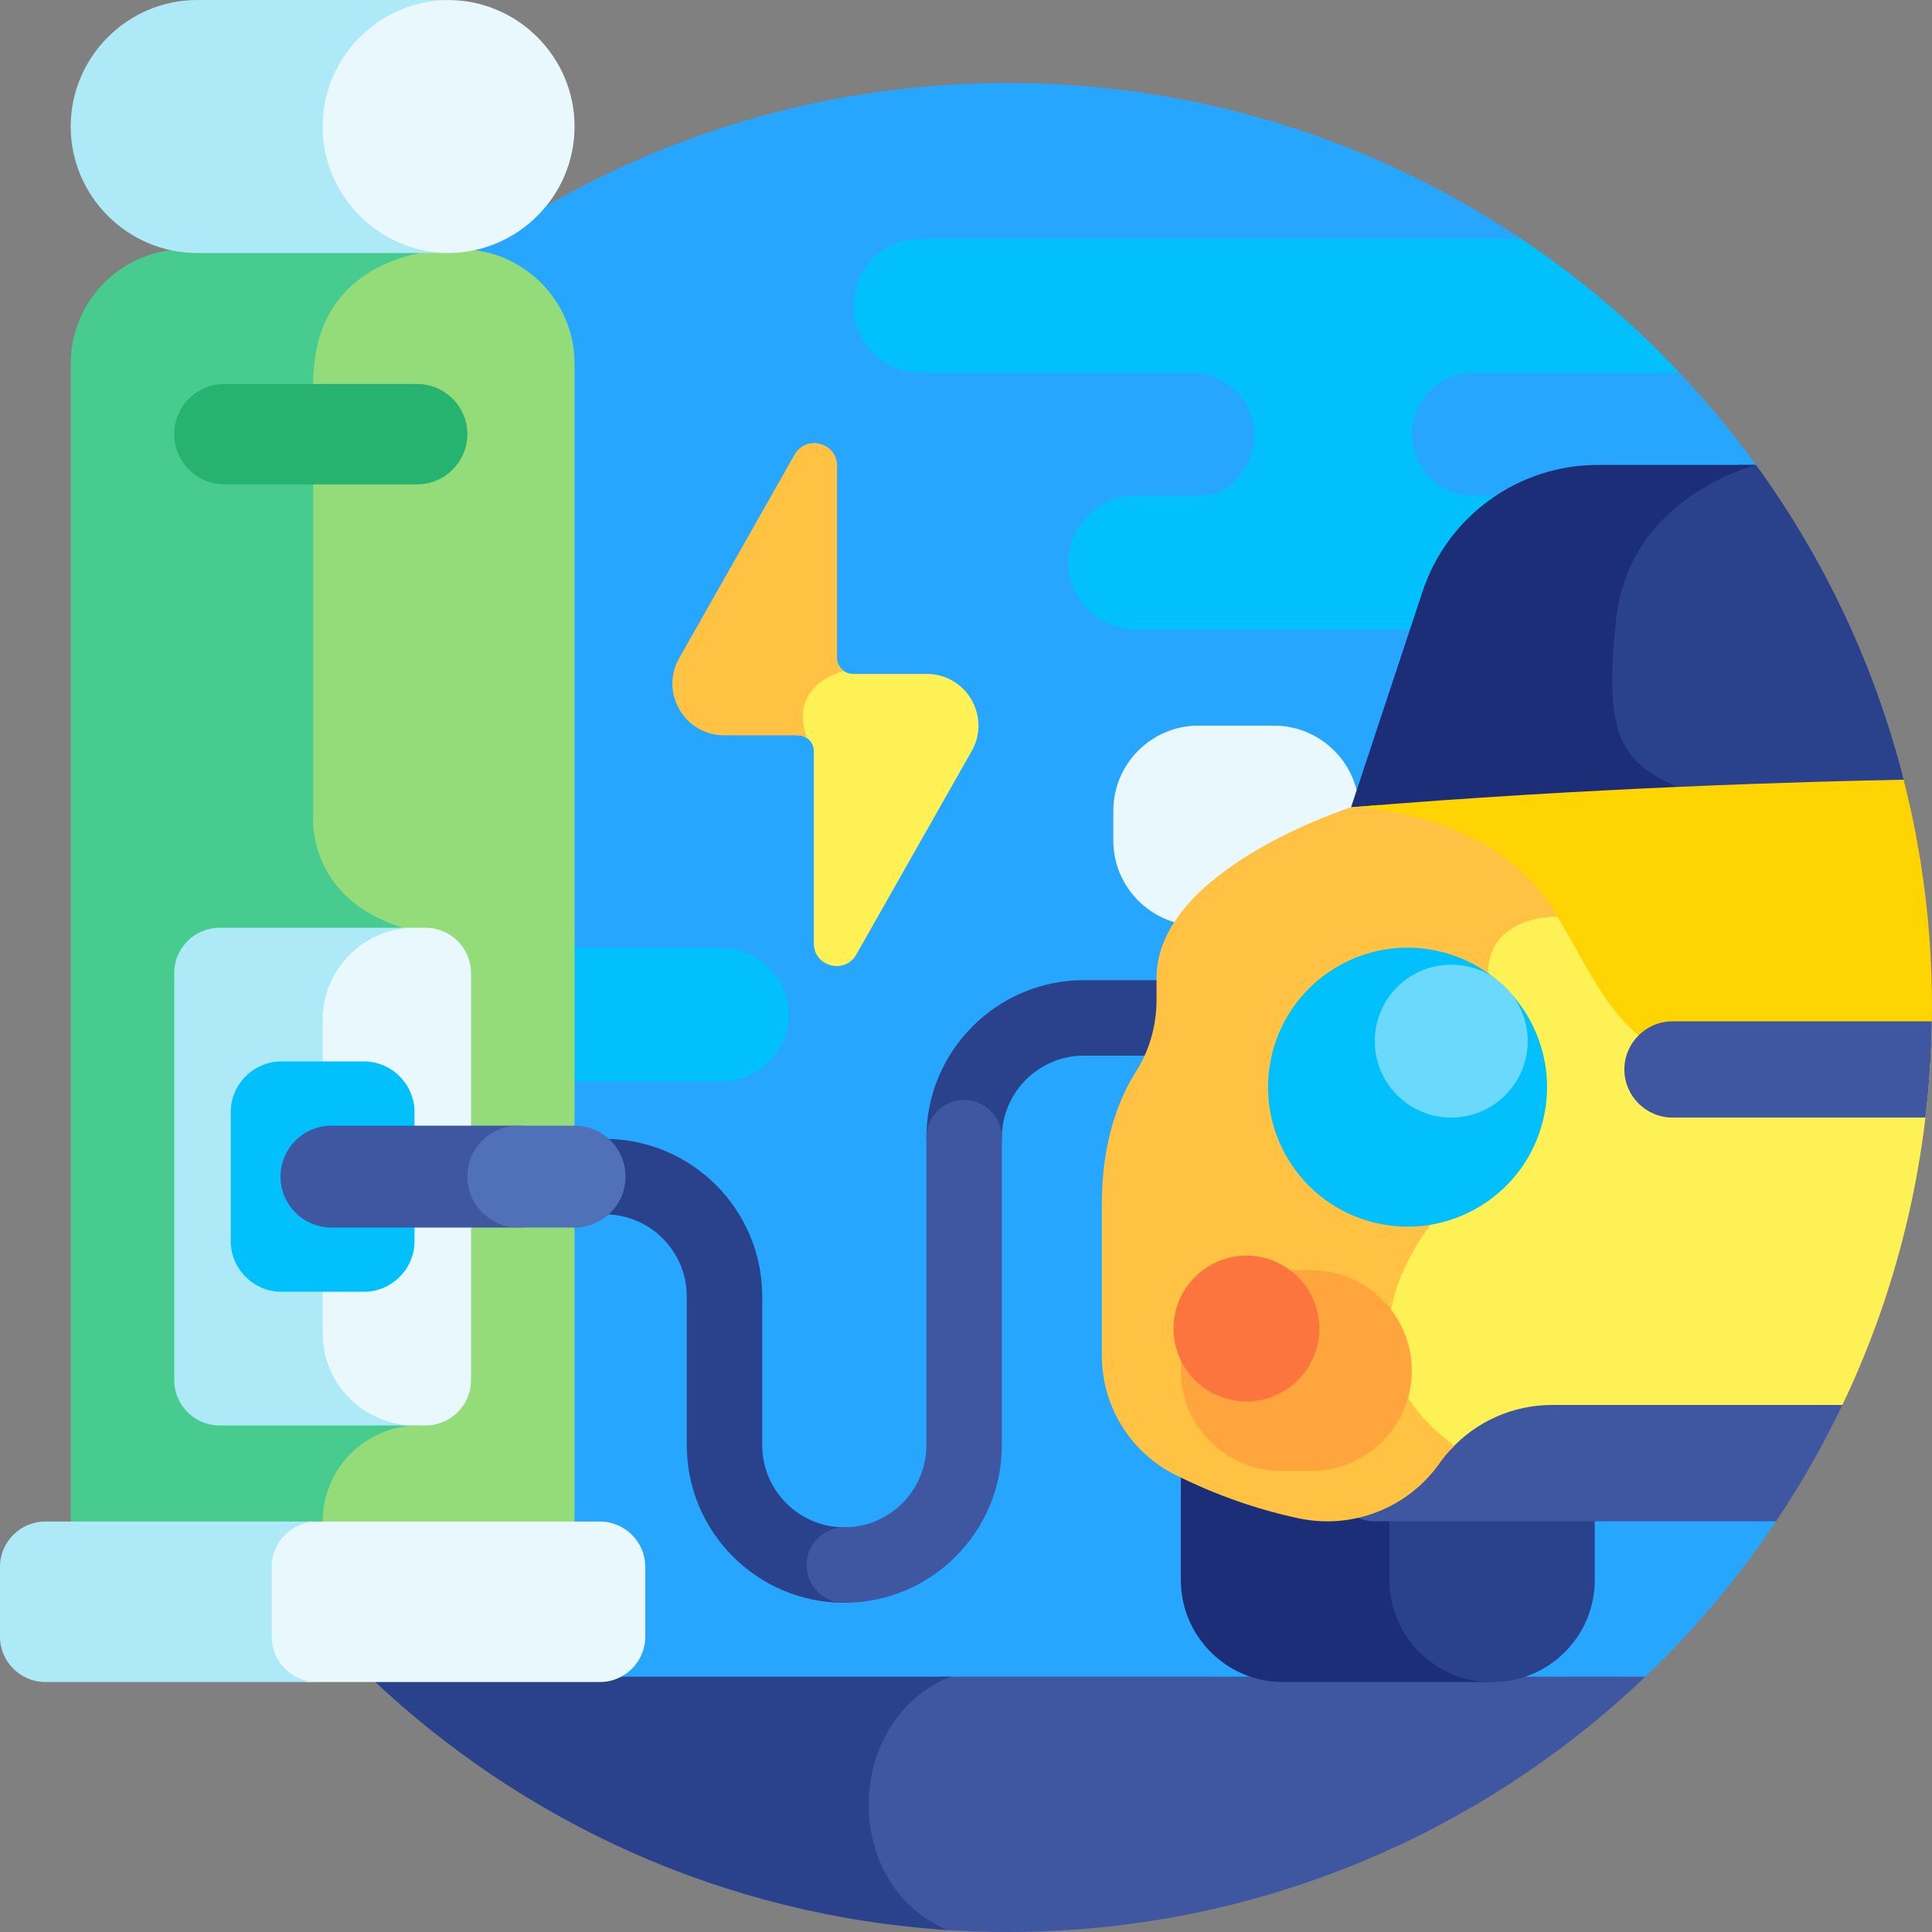 <svg id="Layer_1" enable-background="new 0 0 512 512" height="512" viewBox="0 0 512 512" width="512" xmlns="http://www.w3.org/2000/svg"><rect x="0" y="0" width="512" height="512" fill="#808080" stroke="none"/><g><path d="m470.676 403.162-5.304-279.95c-44.53-61.328-116.788-101.216-198.374-101.216-135.311 0-245.002 109.691-245.002 245.002 0 70.822 30.062 134.613 78.107 179.344h333.789c13.858-12.902 26.208-27.397 36.784-43.18z" fill="#27a6ff"/><path d="m190.852 251.144h-40.112c-9.789 0-17.725 7.936-17.725 17.725 0 9.789 7.936 17.724 17.725 17.724h40.521c10.324 0 18.66-8.945 17.64-19.468-.887-9.147-8.859-15.981-18.049-15.981z" fill="#02c0fc"/><path d="m390.518 131.36c-9.002 0-16.299-7.298-16.299-16.3 0-9.002 7.297-16.3 16.299-16.3h54.553c-12.582-13.312-26.634-25.218-41.905-35.449h-159.265c-9.748 0-17.725 7.976-17.725 17.725s7.976 17.725 17.725 17.725h71.628c8.713 0 16.262 6.613 16.803 15.31.523 8.473-5.292 17.29-14.28 17.29h-17.19c-9.748 0-17.724 7.976-17.724 17.724 0 9.749 7.976 17.725 17.725 17.725h165.335l-.672-35.449h-75.008z" fill="#02c0fc"/><path d="m249.497 444.341c-26.001 12.744-26.887 53.583-1.04 66.964 6.121.458 12.303.694 18.541.694 65.544 0 125.077-25.738 169.043-67.659h-186.544z" fill="#3f57a0"/><g><path d="m251.904 444.341h-153.949c40.399 38.52 93.946 63.358 153.219 67.138-28.487-11.823-27.619-55.799.73-67.138z" fill="#2a428b"/></g><g><path d="m255.5 311.504c-5.523 0-10-4.478-10-10 0-23.022 18.728-41.75 41.75-41.75h28.689c5.522 0 10 4.477 10 10 0 5.522-4.478 10-10 10h-28.689c-11.993 0-21.75 9.757-21.75 21.75 0 5.523-4.478 10-10 10z" fill="#2a428b"/></g><g><path d="m370.217 418.766v-17.695h-5.738c-1.651 0-3.225-.327-4.677-.902-5.029 1.14-10.332 1.229-15.579.119-12.266-2.595-22.872-6.736-31.285-10.824v29.303c0 14.844 12.145 26.988 26.988 26.988h55.709c.263 0 .523-.012.785-.02-14.483-.421-26.203-12.389-26.203-26.969z" fill="#1d2e79"/></g><path d="m422.624 418.766v-17.695h-2.866-12.366c-.019 0-.038 0-.058 0h-39.117v17.695c0 14.844 12.145 26.988 26.988 26.988h.43c14.844 0 26.989-12.145 26.989-26.988z" fill="#2a428b"/><g><path d="m337.674 245.307h-20.121c-12.381 0-22.511-10.13-22.511-22.511v-7.982c0-12.381 10.13-22.511 22.511-22.511h20.121c12.381 0 22.511 10.13 22.511 22.511v7.982c0 12.381-10.13 22.511-22.511 22.511z" fill="#e8f8fc"/></g><path d="m489.247 370.183h-77.979c-11.832 0-22.926 5.749-29.748 15.416-5.893 8.35-14.885 13.657-24.646 15.043 2.137 1.575 4.764 2.519 7.606 2.519h106.196c7.003-10.451 13.218-21.472 18.571-32.978z" fill="#3f57a0"/><path d="m426.843 163.581c-3.684 32.488 2.024 38.782 16.939 46.304 2.672 1.348 4.76 2.704 6.278 4.062h56.162c-7.351-33.296-21.472-64.045-40.852-90.735h-4.736c-9.388 3.598-30.865 14.567-33.791 40.369z" fill="#2a428b"/><path d="m465.371 123.212h-41.917c-21.104 0-39.832 13.524-46.47 33.556l-18.947 57.179h88.767c.786-2.318.223-4.22-2.347-5.402-14.042-6.454-19.791-12.462-16.125-44.796 3.668-32.332 37.039-40.537 37.039-40.537z" fill="#1d2e79"/><path d="m467.296 282.342c-34.63 0-39.455-16.535-53.421-40.476-.13-.222-.268-.433-.4-.652-.288.076-.575.152-.844.221-1.721-.021-11.892.134-17.008 7.286-3.753 5.249-3.761 12.814-.022 22.485 10.492 27.14-1.591 35.45-2.102 35.785l-.137.098c-.296.239-7.325 5.946-14.175 14.847-9.158 11.9-13.483 23.805-12.509 34.426.961 10.472 6.912 19.803 17.681 27.855 6.851-7.518 16.598-11.885 26.908-11.885h76.984c13.142-27.545 21.274-57.934 23.256-89.989-16.982-.001-33.193-.001-44.211-.001z" fill="#fef156"/><path d="m381.519 387.747c1.169-1.656 2.472-3.188 3.874-4.605-43.695-32.456 8.91-74.884 8.91-74.884s13.828-8.796 2.697-37.592 15.801-27.725 15.801-27.725.453-.277 1.246-.776c-.058-.1-.113-.197-.172-.297-12.631-21.653-36.936-27.133-48.435-28.52-2.46.195-4.927.395-7.402.602 0 0-51.542 16.345-51.542 45.218v5.734c0 6.75-1.819 13.409-5.453 19.097-4.111 6.434-9.043 17.758-9.043 35.056v40.192c0 13.375 7.526 25.628 19.489 31.608 8.623 4.311 19.767 8.782 32.735 11.526 14.236 3.009 28.905-2.745 37.295-14.634z" fill="#ffc242"/><path d="m504.497 206.629c-25.512.485-83.876 2.103-146.459 7.318 0 0 37.851 0 54.763 28.992 13.966 23.941 18.791 40.476 53.421 40.476h45.215c.359-5.428.563-10.899.563-16.418 0-20.833-2.609-41.056-7.503-60.368z" fill="#ffd402"/><g><path d="m347.566 336.645h-8.048c-14.618 0-26.579 11.961-26.579 26.579 0 14.619 11.961 26.579 26.579 26.579h8.048c14.618 0 26.579-11.961 26.579-26.579 0-14.619-11.961-26.579-26.579-26.579z" fill="#fea53d"/></g><ellipse cx="372.998" cy="287.944" fill="#02c0fc" rx="36.973" ry="36.973" transform="matrix(.23 -.973 .973 .23 7.06 584.808)"/><ellipse cx="384.665" cy="275.9" fill="#6ad9fb" rx="20.267" ry="20.267" transform="matrix(.707 -.707 .707 .707 -82.425 352.808)"/><path d="m443.225 270.665c-7.013 0-12.751 5.738-12.751 12.751s5.738 12.751 12.751 12.751h67.034c.995-8.378 1.565-16.885 1.692-25.502z" fill="#3f57a0"/><g><path d="m330.316 371.4c-10.627 0-19.323-8.695-19.323-19.322 0-10.627 8.695-19.323 19.322-19.323 10.627 0 19.322 8.695 19.322 19.323.002 10.627-8.693 19.322-19.321 19.322z" fill="#fc753f"/></g><path d="m121.983 66.047h-4.108c-8.114.237-36.875 3.357-36.875 35.707v114.286s-2.051 21.954 23.85 29.832l-21.35 131.882v25.465l-1.142 1.798h69.906v-308.689c0-16.654-13.626-30.281-30.281-30.281z" fill="#94dc79"/><path d="m106.85 245.872c-25.901-7.877-23.85-29.832-23.85-29.832s0-76.624 0-114.286c0-32.35 28.761-35.47 36.875-35.707h-70.858c-16.654 0-30.281 13.626-30.281 30.281v308.688h65.622l1.142-1.798c0-14.064 11.401-25.464 25.465-25.464h.285l-14.417-8.004z" fill="#47cb8f"/><path d="m86.5 33.526c0-18.223 14.738-33.162 32.882-33.51-.215-.004-.428-.016-.644-.016h-66.476c-18.44 0-33.526 15.087-33.526 33.526 0 18.439 15.087 33.526 33.526 33.526h66.477c.216 0 .429-.012.644-.016-18.145-.348-32.883-15.287-32.883-33.51z" fill="#ade9f7"/><path d="m118.882.004c-18.373.078-33.382 15.131-33.382 33.522 0 18.391 15.009 33.444 33.382 33.522 18.373-.079 33.382-15.131 33.382-33.522 0-18.391-15.008-33.444-33.382-33.522z" fill="#e8f8fc"/><path d="m112.833 245.872-4.982.001c-13.393 0-24.351 10.958-24.351 24.351v83.18c0 13.387 10.948 24.34 24.332 24.35h5.001c6.6 0 12-5.4 12-12v-107.882c0-6.6-5.4-12-12-12z" fill="#e8f8fc"/><path d="m85.5 353.403v-83.18c0-13.393 10.958-24.351 24.351-24.351h-51.684c-6.6 0-12 5.4-12 12v107.882c0 6.6 5.4 12 12 12h51.684c-13.393 0-24.351-10.958-24.351-24.351z" fill="#ade9f7"/><path d="m159 403.219h-77c-6.6 0-12 5.4-12 12v18.535c0 6.6 5.4 12 12 12h77c6.6 0 12-5.4 12-12v-18.535c0-6.6-5.4-12-12-12z" fill="#e8f8fc"/><path d="m72 433.754v-18.535c0-6.6 5.4-12 12-12h-72c-6.6 0-12 5.4-12 12v18.535c0 6.6 5.4 12 12 12h72c-6.6 0-12-5.4-12-12z" fill="#ade9f7"/><g><path d="m96.416 342.334h-21.832c-7.389 0-13.435-6.046-13.435-13.435v-34.172c0-7.389 6.046-13.434 13.435-13.434h21.832c7.389 0 13.435 6.046 13.435 13.434v34.172c-.001 7.389-6.046 13.435-13.435 13.435z" fill="#02c0fc"/></g><g><path d="m223.75 424.754c-23.021 0-41.75-18.729-41.75-41.75v-39.441c0-11.993-9.757-21.75-21.75-21.75h-12.986c-5.523 0-10-4.478-10-10s4.477-10 10-10h12.986c23.021 0 41.75 18.728 41.75 41.75v39.441c0 11.993 9.757 21.75 21.75 21.75 5.523 0 10 4.477 10 10s-4.477 10-10 10z" fill="#2a428b"/></g><g><path d="m223.75 424.754c-5.523 0-10-4.478-10-10 0-5.523 4.477-10 10-10 11.993 0 21.75-9.757 21.75-21.75v-81.5c0-5.523 4.477-10 10-10 5.522 0 10 4.477 10 10v81.5c0 23.022-18.729 41.75-41.75 41.75z" fill="#3f57a0"/></g><path d="m125.856 311.813c0-7.456 6.044-13.5 13.5-13.5h-51.513c-7.456 0-13.5 6.044-13.5 13.5s6.044 13.5 13.5 13.5h51.514c-7.457 0-13.501-6.044-13.501-13.5z" fill="#3f57a0"/><path d="m165.764 311.813c0-7.456-6.044-13.5-13.5-13.5h-14.907c-7.456 0-13.5 6.044-13.5 13.5s6.044 13.5 13.5 13.5h14.907c7.456 0 13.5-6.044 13.5-13.5z" fill="#5071b7"/><g><g><path d="m245.598 178.594h-19.561c-1.727 0-3.207-1.042-3.854-2.53l-.046.109c-2.169.709-7.268 2.821-9.842 7.594-1.694 3.14-1.975 6.776-.843 10.828l-.515.259h.529c2.323 0 4.206 1.883 4.206 4.206v50.92c0 6.189 8.213 8.355 11.266 2.971l30.57-53.918c5.172-9.124-1.42-20.439-11.91-20.439z" fill="#fef156"/></g><g><path d="m223.597 177.804c-1.066-.763-1.767-2.005-1.767-3.416v-50.92c0-6.189-8.213-8.355-11.266-2.972l-30.57 53.918c-5.174 9.126 1.418 20.441 11.908 20.441h19.562c.888 0 1.709.278 2.387.748l.002-.001c-5.199-14.264 9.741-17.793 9.741-17.793z" fill="#ffc242"/></g></g><path d="m110.55 101.754h-51.077c-7.318 0-13.306 5.988-13.306 13.306s5.988 13.306 13.306 13.306h51.078c7.318 0 13.306-5.988 13.306-13.306-.001-7.318-5.988-13.306-13.307-13.306z" fill="#26b26f"/></g></svg>